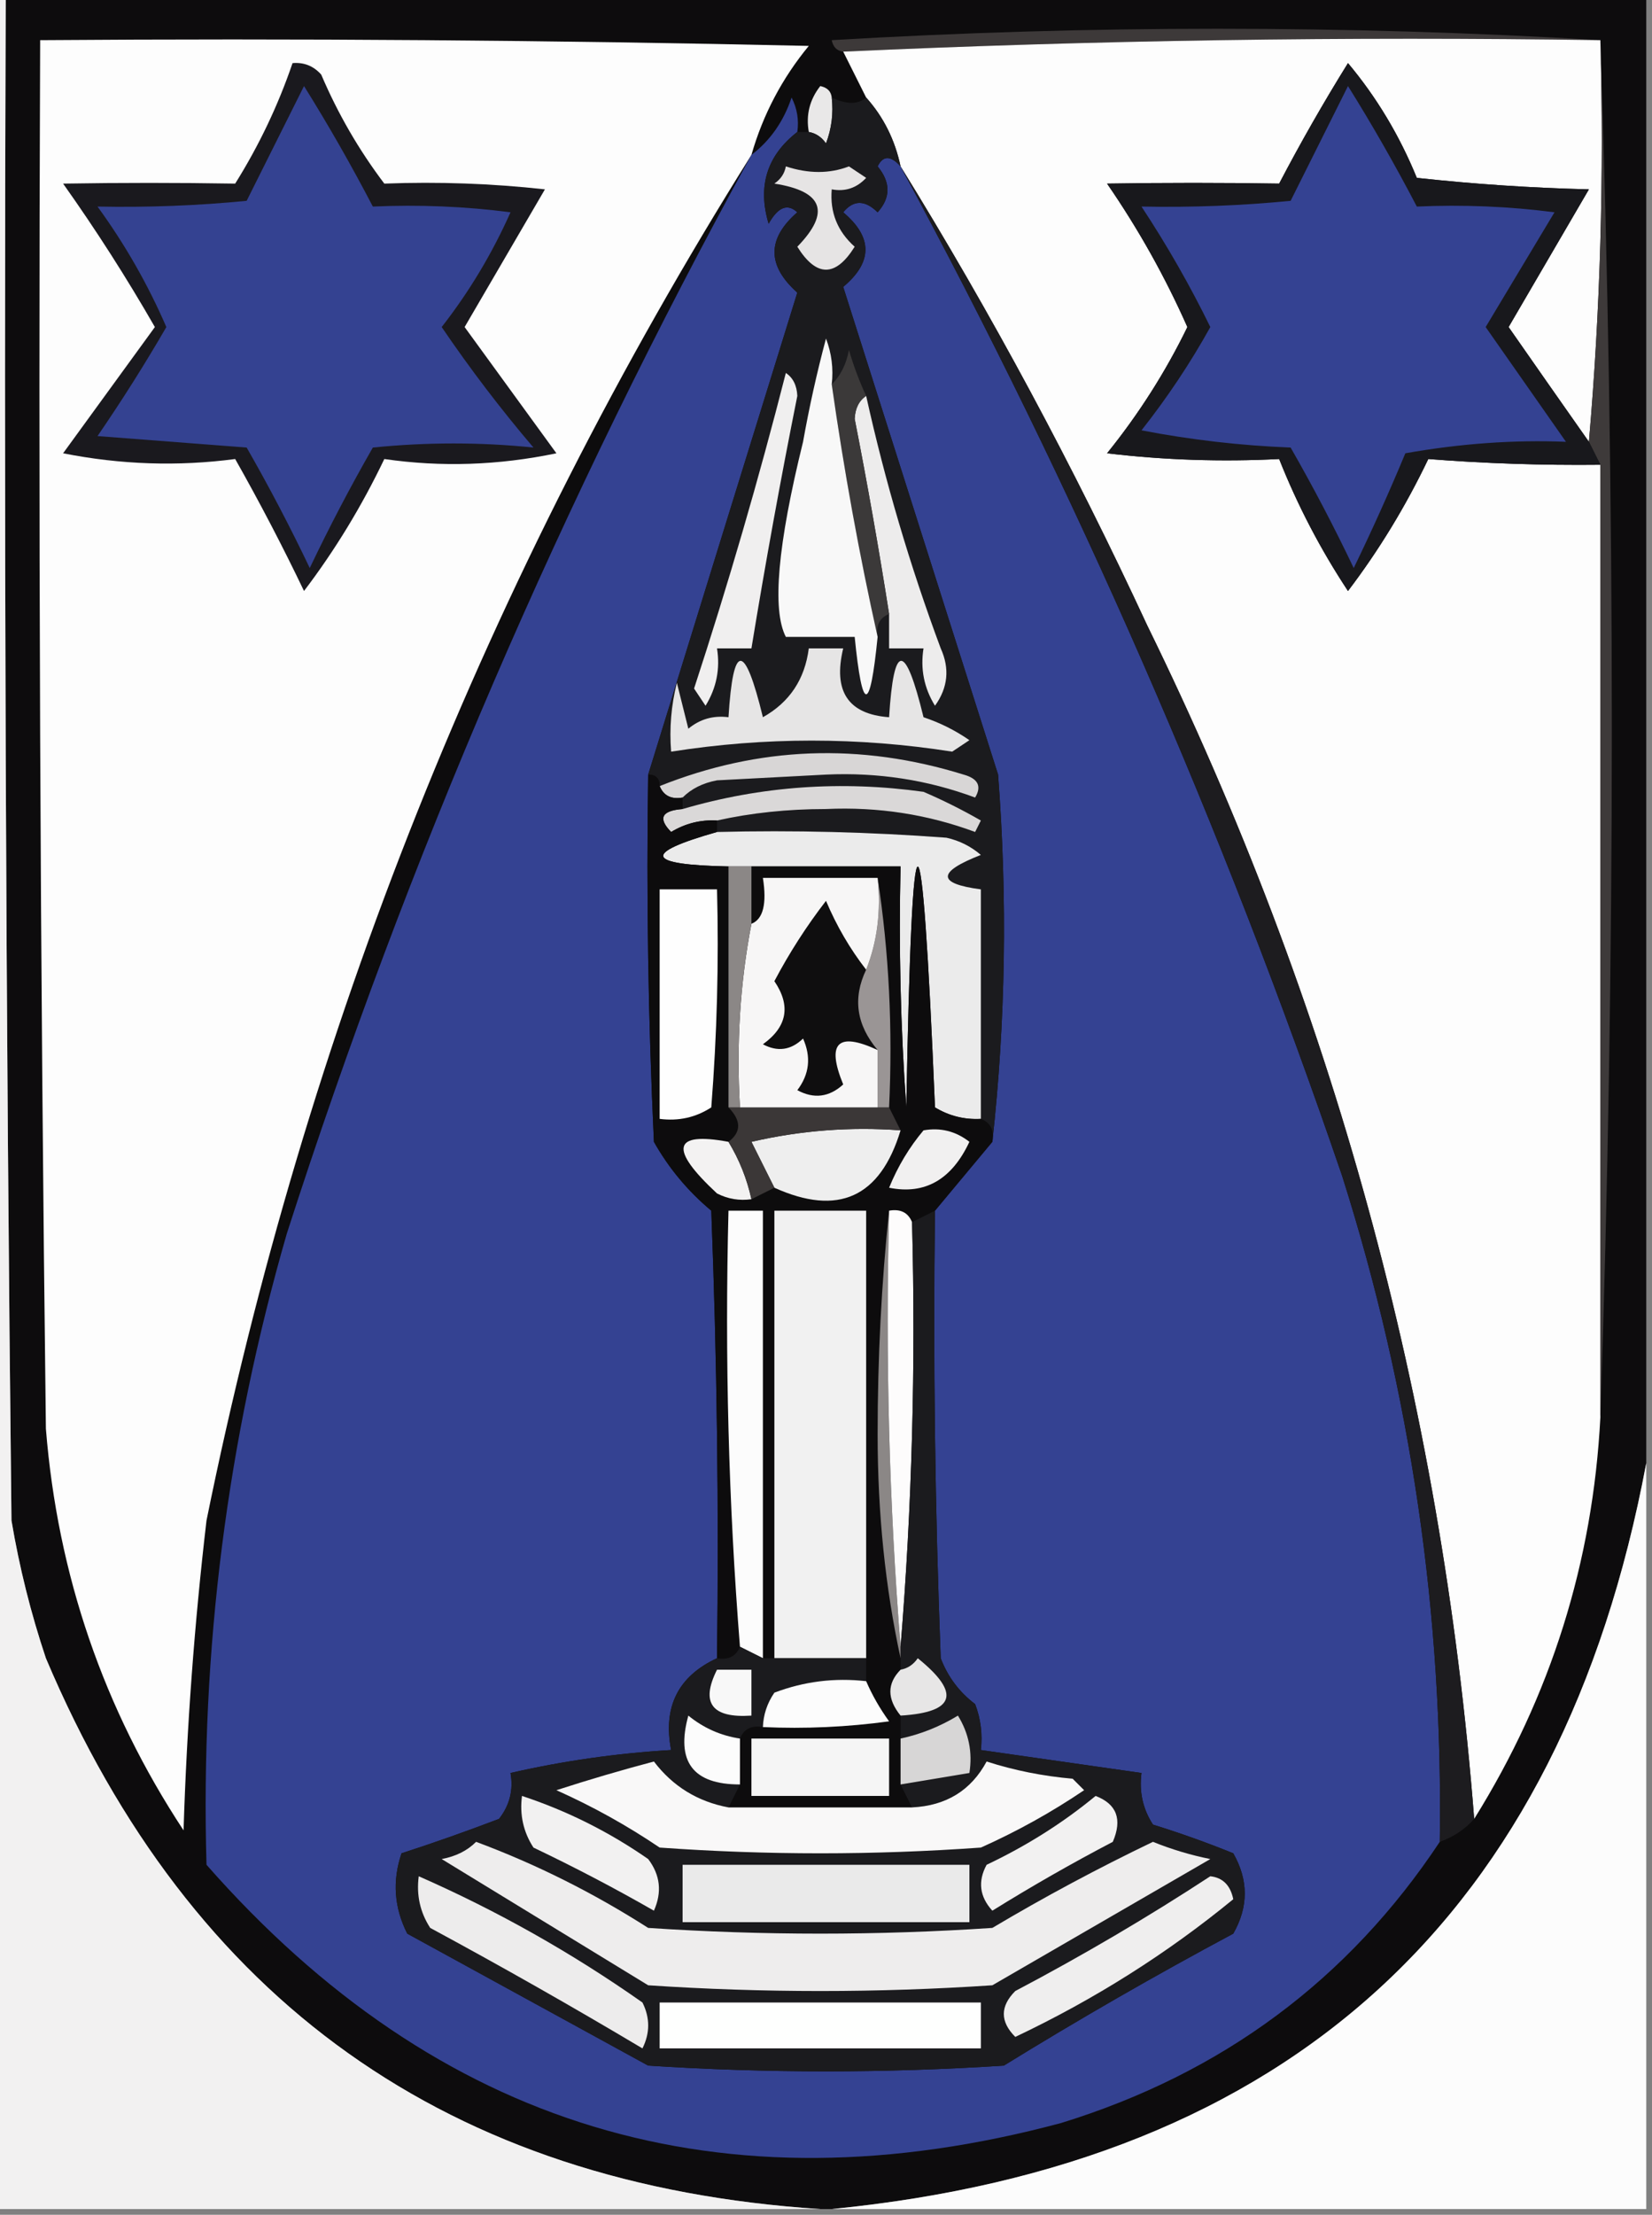 <?xml version="1.0" encoding="UTF-8"?>
<!DOCTYPE svg PUBLIC "-//W3C//DTD SVG 1.1//EN" "http://www.w3.org/Graphics/SVG/1.1/DTD/svg11.dtd">
<svg xmlns="http://www.w3.org/2000/svg" version="1.1" width="144px" height="193px" style="shape-rendering:geometricPrecision; text-rendering:geometricPrecision; image-rendering:optimizeQuality; fill-rule:evenodd; clip-rule:evenodd" xmlns:xlink="http://www.w3.org/1999/xlink">
<rect width="100%" height="100%" fill="#808080" stroke="none"/>
<g><path style="opacity:1" fill="#0d0c0d" d="M 0.5,-0.5 C 48.167,-0.5 95.833,-0.5 143.5,-0.5C 143.5,42.167 143.5,84.833 143.5,127.5C 136.094,166.905 112.427,188.572 72.5,192.5C 72.167,192.5 71.833,192.5 71.5,192.5C 39.154,190.405 16.654,174.405 4,144.5C 2.687,140.58 1.687,136.58 1,132.5C 0.5,88.168 0.333,43.835 0.5,-0.5 Z"/></g>
<g><path style="opacity:1" fill="#3d3939" d="M 139.5,3.5 C 117.327,3.169 95.327,3.503 73.5,4.5C 72.957,4.44 72.624,4.107 72.5,3.5C 94.996,2.172 117.33,2.172 139.5,3.5 Z"/></g>
<g><path style="opacity:1" fill="#fdfdfd" d="M 65.5,13.5 C 42.487,50.208 26.654,89.875 18,132.5C 16.949,141.469 16.282,150.469 16,159.5C 9.024,148.908 5.024,137.241 4,124.5C 3.5,84.168 3.333,43.835 3.5,3.5C 25.836,3.333 48.169,3.5 70.5,4C 68.171,6.826 66.504,9.992 65.5,13.5 Z"/></g>
<g><path style="opacity:1" fill="#fdfdfd" d="M 139.5,3.5 C 139.828,15.345 139.495,27.012 138.5,38.5C 136.176,35.196 133.843,31.862 131.5,28.5C 133.833,24.5 136.167,20.5 138.5,16.5C 133.521,16.38 128.521,16.047 123.5,15.5C 121.988,11.799 119.988,8.466 117.5,5.5C 115.374,8.919 113.374,12.419 111.5,16C 106.505,15.918 101.505,15.918 96.5,16C 99.23,19.962 101.563,24.128 103.5,28.5C 101.598,32.41 99.264,36.077 96.5,39.5C 101.468,40.09 106.468,40.257 111.5,40C 113.102,44.038 115.102,47.871 117.5,51.5C 120.196,47.953 122.529,44.119 124.5,40C 129.413,40.387 134.413,40.554 139.5,40.5C 139.5,68.167 139.5,95.833 139.5,123.5C 138.846,136.127 135.179,147.794 128.5,158.5C 125.668,122.148 116.168,87.482 100,54.5C 93.568,40.627 86.401,27.294 78.5,14.5C 78.007,12.181 77.007,10.181 75.5,8.5C 74.833,7.167 74.167,5.833 73.5,4.5C 95.327,3.503 117.327,3.169 139.5,3.5 Z"/></g>
<g><path style="opacity:1" fill="#3e3a3a" d="M 139.5,3.5 C 140.833,43.5 140.833,83.5 139.5,123.5C 139.5,95.833 139.5,68.167 139.5,40.5C 139.167,39.833 138.833,39.167 138.5,38.5C 139.495,27.012 139.828,15.345 139.5,3.5 Z"/></g>
<g><path style="opacity:1" fill="#e9e8e8" d="M 72.5,8.5 C 72.657,9.873 72.49,11.207 72,12.5C 71.617,11.944 71.117,11.611 70.5,11.5C 70.238,10.022 70.571,8.689 71.5,7.5C 72.107,7.624 72.44,7.957 72.5,8.5 Z"/></g>
<g><path style="opacity:1" fill="#344292" d="M 69.5,11.5 C 66.852,13.559 66.018,16.225 67,19.5C 67.811,18.04 68.645,17.707 69.5,18.5C 66.849,20.804 66.849,23.137 69.5,25.5C 65.109,39.662 60.776,53.662 56.5,67.5C 56.334,78.172 56.5,88.838 57,99.5C 58.29,101.792 59.956,103.792 62,105.5C 62.5,118.496 62.667,131.496 62.5,144.5C 59.107,146.073 57.774,148.74 58.5,152.5C 53.773,152.779 49.106,153.446 44.5,154.5C 44.762,155.978 44.429,157.311 43.5,158.5C 40.668,159.58 37.835,160.58 35,161.5C 34.186,163.902 34.353,166.235 35.5,168.5C 42.5,172.333 49.5,176.167 56.5,180C 66.833,180.667 77.167,180.667 87.5,180C 94.038,175.967 100.704,172.134 107.5,168.5C 108.833,166.167 108.833,163.833 107.5,161.5C 105.205,160.568 102.871,159.735 100.5,159C 99.62,157.644 99.287,156.144 99.5,154.5C 94.833,153.833 90.167,153.167 85.5,152.5C 85.657,151.127 85.49,149.793 85,148.5C 83.615,147.449 82.615,146.116 82,144.5C 81.5,131.504 81.333,118.504 81.5,105.5C 83.167,103.5 84.833,101.5 86.5,99.5C 87.659,89.008 87.826,78.341 87,67.5C 82.535,53.435 78.035,39.268 73.5,25C 76.081,22.84 76.081,20.674 73.5,18.5C 74.391,17.41 75.391,17.41 76.5,18.5C 77.645,17.224 77.645,15.891 76.5,14.5C 76.97,13.537 77.636,13.537 78.5,14.5C 93.755,42.686 106.589,72.02 117,102.5C 122.98,121.379 125.813,140.712 125.5,160.5C 117.537,172.509 106.537,180.675 92.5,185C 62.981,192.913 38.148,185.413 18,162.5C 17.467,143.823 19.801,125.49 25,107.5C 35.525,74.794 49.025,43.461 65.5,13.5C 67.136,12.251 68.303,10.584 69,8.5C 69.483,9.448 69.65,10.448 69.5,11.5 Z"/></g>
<g><path style="opacity:1" fill="#1a191e" d="M 25.5,5.5 C 26.496,5.414 27.329,5.748 28,6.5C 29.454,9.912 31.288,13.079 33.5,16C 38.207,15.822 42.874,15.989 47.5,16.5C 45.167,20.5 42.833,24.5 40.5,28.5C 43.167,32.167 45.833,35.833 48.5,39.5C 43.457,40.553 38.457,40.72 33.5,40C 31.529,44.119 29.196,47.953 26.5,51.5C 24.642,47.619 22.642,43.786 20.5,40C 15.516,40.66 10.516,40.494 5.5,39.5C 8.167,35.833 10.833,32.167 13.5,28.5C 11.031,24.199 8.364,20.033 5.5,16C 10.505,15.918 15.505,15.918 20.5,16C 22.579,12.676 24.246,9.176 25.5,5.5 Z"/></g>
<g><path style="opacity:1" fill="#344291" d="M 26.5,7.5 C 28.599,10.856 30.599,14.356 32.5,18C 36.547,17.819 40.547,17.985 44.5,18.5C 42.898,22.095 40.898,25.429 38.5,28.5C 40.975,32.142 43.642,35.642 46.5,39C 41.883,38.524 37.217,38.524 32.5,39C 30.539,42.421 28.706,45.921 27,49.5C 25.294,45.921 23.461,42.421 21.5,39C 17.167,38.667 12.833,38.333 8.5,38C 10.64,34.879 12.64,31.713 14.5,28.5C 12.896,24.793 10.896,21.293 8.5,18C 12.885,18.087 17.219,17.92 21.5,17.5C 23.193,14.114 24.86,10.78 26.5,7.5 Z"/></g>
<g><path style="opacity:1" fill="#18181c" d="M 138.5,38.5 C 138.833,39.167 139.167,39.833 139.5,40.5C 134.413,40.554 129.413,40.387 124.5,40C 122.529,44.119 120.196,47.953 117.5,51.5C 115.102,47.871 113.102,44.038 111.5,40C 106.468,40.257 101.468,40.09 96.5,39.5C 99.264,36.077 101.598,32.41 103.5,28.5C 101.563,24.128 99.23,19.962 96.5,16C 101.505,15.918 106.505,15.918 111.5,16C 113.374,12.419 115.374,8.919 117.5,5.5C 119.988,8.466 121.988,11.799 123.5,15.5C 128.521,16.047 133.521,16.38 138.5,16.5C 136.167,20.5 133.833,24.5 131.5,28.5C 133.843,31.862 136.176,35.196 138.5,38.5 Z"/></g>
<g><path style="opacity:1" fill="#344292" d="M 117.5,7.5 C 119.599,10.856 121.599,14.356 123.5,18C 127.547,17.819 131.547,17.985 135.5,18.5C 133.5,21.833 131.5,25.167 129.5,28.5C 131.833,31.833 134.167,35.167 136.5,38.5C 131.97,38.316 127.303,38.649 122.5,39.5C 121.097,42.875 119.597,46.209 118,49.5C 116.294,45.921 114.461,42.421 112.5,39C 108.129,38.828 103.796,38.328 99.5,37.5C 101.762,34.633 103.762,31.633 105.5,28.5C 103.738,24.895 101.738,21.395 99.5,18C 103.885,18.087 108.219,17.92 112.5,17.5C 114.18,14.14 115.847,10.807 117.5,7.5 Z"/></g>
<g><path style="opacity:1" fill="#1b1b1e" d="M 72.5,8.5 C 73.798,9.116 74.798,9.116 75.5,8.5C 77.007,10.181 78.007,12.181 78.5,14.5C 77.636,13.537 76.97,13.537 76.5,14.5C 77.645,15.891 77.645,17.224 76.5,18.5C 75.391,17.41 74.391,17.41 73.5,18.5C 76.081,20.674 76.081,22.84 73.5,25C 78.035,39.268 82.535,53.435 87,67.5C 87.826,78.341 87.659,89.008 86.5,99.5C 86.672,98.508 86.338,97.842 85.5,97.5C 85.5,90.833 85.5,84.167 85.5,77.5C 81.665,76.996 81.665,75.996 85.5,74.5C 84.624,73.749 83.624,73.249 82.5,73C 75.842,72.5 69.175,72.334 62.5,72.5C 62.5,72.167 62.5,71.833 62.5,71.5C 65.481,70.835 68.648,70.502 72,70.5C 76.523,70.294 80.856,70.961 85,72.5C 85.167,72.167 85.333,71.833 85.5,71.5C 83.887,70.573 82.221,69.739 80.5,69C 73.325,68 66.325,68.5 59.5,70.5C 59.5,70.167 59.5,69.833 59.5,69.5C 60.263,68.732 61.263,68.232 62.5,68C 65.667,67.833 68.833,67.667 72,67.5C 76.523,67.294 80.856,67.961 85,69.5C 85.591,68.516 85.257,67.85 84,67.5C 74.995,64.708 66.162,65.041 57.5,68.5C 57.5,67.833 57.167,67.5 56.5,67.5C 60.776,53.662 65.109,39.662 69.5,25.5C 66.849,23.137 66.849,20.804 69.5,18.5C 68.645,17.707 67.811,18.04 67,19.5C 66.018,16.225 66.852,13.559 69.5,11.5C 69.833,11.5 70.167,11.5 70.5,11.5C 71.117,11.611 71.617,11.944 72,12.5C 72.49,11.207 72.657,9.873 72.5,8.5 Z"/></g>
<g><path style="opacity:1" fill="#edecec" d="M 75.5,34.5 C 77.154,41.963 79.32,49.297 82,56.5C 82.797,58.259 82.631,59.925 81.5,61.5C 80.548,59.955 80.215,58.288 80.5,56.5C 79.5,56.5 78.5,56.5 77.5,56.5C 77.5,55.5 77.5,54.5 77.5,53.5C 76.61,47.826 75.61,42.159 74.5,36.5C 74.543,35.584 74.876,34.917 75.5,34.5 Z"/></g>
<g><path style="opacity:1" fill="#f0efef" d="M 68.5,32.5 C 69.124,32.917 69.457,33.584 69.5,34.5C 68.035,41.822 66.702,49.155 65.5,56.5C 64.5,56.5 63.5,56.5 62.5,56.5C 62.785,58.288 62.452,59.955 61.5,61.5C 61.167,61 60.833,60.5 60.5,60C 63.477,50.903 66.144,41.737 68.5,32.5 Z"/></g>
<g><path style="opacity:1" fill="#3b3939" d="M 75.5,34.5 C 74.876,34.917 74.543,35.584 74.5,36.5C 75.61,42.159 76.61,47.826 77.5,53.5C 76.662,53.842 76.328,54.508 76.5,55.5C 74.9,48.333 73.567,40.999 72.5,33.5C 73.268,32.737 73.768,31.738 74,30.5C 74.41,31.901 74.91,33.234 75.5,34.5 Z"/></g>
<g><path style="opacity:1" fill="#f8f8f8" d="M 72.5,33.5 C 73.567,40.999 74.9,48.333 76.5,55.5C 75.833,62.167 75.167,62.167 74.5,55.5C 72.5,55.5 70.5,55.5 68.5,55.5C 67.283,53.149 67.783,47.482 70,38.5C 70.539,35.471 71.206,32.471 72,29.5C 72.49,30.793 72.657,32.127 72.5,33.5 Z"/></g>
<g><path style="opacity:1" fill="#e6e4e4" d="M 68.5,14.5 C 70.477,15.149 72.311,15.149 74,14.5C 74.5,14.833 75,15.167 75.5,15.5C 74.675,16.386 73.675,16.719 72.5,16.5C 72.329,18.492 72.995,20.159 74.5,21.5C 72.833,24.167 71.167,24.167 69.5,21.5C 72.42,18.495 71.754,16.662 67.5,16C 68.056,15.617 68.389,15.117 68.5,14.5 Z"/></g>
<g><path style="opacity:1" fill="#e6e5e5" d="M 70.5,56.5 C 71.5,56.5 72.5,56.5 73.5,56.5C 72.599,60.241 73.932,62.241 77.5,62.5C 77.907,55.951 78.907,55.951 80.5,62.5C 81.931,62.977 83.264,63.643 84.5,64.5C 84,64.833 83.5,65.167 83,65.5C 74.834,64.217 66.667,64.217 58.5,65.5C 58.338,63.473 58.505,61.473 59,59.5C 59.333,60.833 59.667,62.167 60,63.5C 61.011,62.663 62.178,62.33 63.5,62.5C 63.907,55.951 64.907,55.951 66.5,62.5C 68.823,61.196 70.156,59.196 70.5,56.5 Z"/></g>
<g><path style="opacity:1" fill="#d8d6d6" d="M 59.5,69.5 C 58.508,69.672 57.842,69.338 57.5,68.5C 66.162,65.041 74.995,64.708 84,67.5C 85.257,67.85 85.591,68.516 85,69.5C 80.856,67.961 76.523,67.294 72,67.5C 68.833,67.667 65.667,67.833 62.5,68C 61.263,68.232 60.263,68.732 59.5,69.5 Z"/></g>
<g><path style="opacity:1" fill="#dad8d8" d="M 62.5,71.5 C 61.069,71.421 59.736,71.754 58.5,72.5C 57.33,71.306 57.663,70.639 59.5,70.5C 66.325,68.5 73.325,68 80.5,69C 82.221,69.739 83.887,70.573 85.5,71.5C 85.333,71.833 85.167,72.167 85,72.5C 80.856,70.961 76.523,70.294 72,70.5C 68.648,70.502 65.481,70.835 62.5,71.5 Z"/></g>
<g><path style="opacity:1" fill="#ebebeb" d="M 62.5,72.5 C 69.175,72.334 75.842,72.5 82.5,73C 83.624,73.249 84.624,73.749 85.5,74.5C 81.665,75.996 81.665,76.996 85.5,77.5C 85.5,84.167 85.5,90.833 85.5,97.5C 84.07,97.579 82.736,97.246 81.5,96.5C 80.335,68.524 79.502,68.524 79,96.5C 78.5,89.508 78.334,82.508 78.5,75.5C 74.167,75.5 69.833,75.5 65.5,75.5C 64.833,75.5 64.167,75.5 63.5,75.5C 56.263,75.363 55.929,74.363 62.5,72.5 Z"/></g>
<g><path style="opacity:1" fill="#1d1c1f" d="M 78.5,14.5 C 86.401,27.294 93.568,40.627 100,54.5C 116.168,87.482 125.668,122.148 128.5,158.5C 127.71,159.401 126.71,160.068 125.5,160.5C 125.813,140.712 122.98,121.379 117,102.5C 106.589,72.02 93.755,42.686 78.5,14.5 Z"/></g>
<g><path style="opacity:1" fill="#0d0c0d" d="M 56.5,67.5 C 57.167,67.5 57.5,67.833 57.5,68.5C 57.842,69.338 58.508,69.672 59.5,69.5C 59.5,69.833 59.5,70.167 59.5,70.5C 57.663,70.639 57.33,71.306 58.5,72.5C 59.736,71.754 61.069,71.421 62.5,71.5C 62.5,71.833 62.5,72.167 62.5,72.5C 55.929,74.363 56.263,75.363 63.5,75.5C 63.5,82.5 63.5,89.5 63.5,96.5C 64.625,97.652 64.625,98.652 63.5,99.5C 58.636,98.597 58.302,100.097 62.5,104C 63.448,104.483 64.448,104.649 65.5,104.5C 66.167,104.167 66.833,103.833 67.5,103.5C 73.062,106.012 76.729,104.346 78.5,98.5C 78.167,97.833 77.833,97.167 77.5,96.5C 77.824,89.646 77.491,82.979 76.5,76.5C 73.167,76.5 69.833,76.5 66.5,76.5C 66.855,78.767 66.521,80.101 65.5,80.5C 65.5,78.833 65.5,77.167 65.5,75.5C 69.833,75.5 74.167,75.5 78.5,75.5C 78.334,82.508 78.5,89.508 79,96.5C 79.502,68.524 80.335,68.524 81.5,96.5C 82.736,97.246 84.07,97.579 85.5,97.5C 86.338,97.842 86.672,98.508 86.5,99.5C 84.833,101.5 83.167,103.5 81.5,105.5C 80.833,105.833 80.167,106.167 79.5,106.5C 79.158,105.662 78.492,105.328 77.5,105.5C 76.834,111.825 76.5,118.325 76.5,125C 76.503,131.869 77.17,138.369 78.5,144.5C 78.5,144.833 78.5,145.167 78.5,145.5C 77.314,146.705 77.314,148.039 78.5,149.5C 78.5,150.167 78.5,150.833 78.5,151.5C 78.5,152.833 78.5,154.167 78.5,155.5C 78.833,156.167 79.167,156.833 79.5,157.5C 74.167,157.5 68.833,157.5 63.5,157.5C 63.833,156.833 64.167,156.167 64.5,155.5C 64.5,154.167 64.5,152.833 64.5,151.5C 64.842,150.662 65.508,150.328 66.5,150.5C 70.182,150.665 73.848,150.499 77.5,150C 76.695,148.887 76.028,147.721 75.5,146.5C 75.5,145.833 75.5,145.167 75.5,144.5C 75.5,131.5 75.5,118.5 75.5,105.5C 72.833,105.5 70.167,105.5 67.5,105.5C 67.5,118.5 67.5,131.5 67.5,144.5C 67.167,144.5 66.833,144.5 66.5,144.5C 66.5,131.5 66.5,118.5 66.5,105.5C 65.5,105.5 64.5,105.5 63.5,105.5C 63.171,118.344 63.505,131.011 64.5,143.5C 64.158,144.338 63.492,144.672 62.5,144.5C 62.667,131.496 62.5,118.496 62,105.5C 59.956,103.792 58.29,101.792 57,99.5C 56.5,88.838 56.334,78.172 56.5,67.5 Z"/></g>
<g><path style="opacity:1" fill="#fcfcfc" d="M 66.5,144.5 C 65.833,144.167 65.167,143.833 64.5,143.5C 63.505,131.011 63.171,118.344 63.5,105.5C 64.5,105.5 65.5,105.5 66.5,105.5C 66.5,118.5 66.5,131.5 66.5,144.5 Z"/></g>
<g><path style="opacity:1" fill="#f1f0f0" d="M 80.5,98.5 C 81.978,98.238 83.311,98.571 84.5,99.5C 82.957,102.796 80.624,104.129 77.5,103.5C 78.26,101.64 79.26,99.973 80.5,98.5 Z"/></g>
<g><path style="opacity:1" fill="#eeeeee" d="M 78.5,98.5 C 76.729,104.346 73.062,106.012 67.5,103.5C 66.847,102.193 66.18,100.86 65.5,99.5C 69.783,98.508 74.116,98.174 78.5,98.5 Z"/></g>
<g><path style="opacity:1" fill="#f3f2f2" d="M 63.5,99.5 C 64.441,101.05 65.108,102.716 65.5,104.5C 64.448,104.649 63.448,104.483 62.5,104C 58.302,100.097 58.636,98.597 63.5,99.5 Z"/></g>
<g><path style="opacity:1" fill="#3b3737" d="M 63.5,96.5 C 63.833,96.5 64.167,96.5 64.5,96.5C 68.5,96.5 72.5,96.5 76.5,96.5C 76.833,96.5 77.167,96.5 77.5,96.5C 77.833,97.167 78.167,97.833 78.5,98.5C 74.116,98.174 69.783,98.508 65.5,99.5C 66.18,100.86 66.847,102.193 67.5,103.5C 66.833,103.833 66.167,104.167 65.5,104.5C 65.108,102.716 64.441,101.05 63.5,99.5C 64.625,98.652 64.625,97.652 63.5,96.5 Z"/></g>
<g><path style="opacity:1" fill="#0f0e0f" d="M 75.5,84.5 C 74.313,86.975 74.647,89.309 76.5,91.5C 73.016,89.884 72.016,90.884 73.5,94.5C 72.277,95.614 70.944,95.781 69.5,95C 70.554,93.612 70.72,92.112 70,90.5C 68.951,91.517 67.784,91.684 66.5,91C 68.62,89.477 68.954,87.644 67.5,85.5C 68.803,83.032 70.303,80.699 72,78.5C 72.926,80.692 74.093,82.692 75.5,84.5 Z"/></g>
<g><path style="opacity:1" fill="#fefefe" d="M 57.5,77.5 C 59.167,77.5 60.833,77.5 62.5,77.5C 62.666,83.842 62.499,90.175 62,96.5C 60.644,97.38 59.144,97.713 57.5,97.5C 57.5,90.833 57.5,84.167 57.5,77.5 Z"/></g>
<g><path style="opacity:1" fill="#9a9595" d="M 76.5,76.5 C 77.491,82.979 77.824,89.646 77.5,96.5C 77.167,96.5 76.833,96.5 76.5,96.5C 76.5,94.833 76.5,93.167 76.5,91.5C 74.647,89.309 74.313,86.975 75.5,84.5C 76.473,82.052 76.806,79.385 76.5,76.5 Z"/></g>
<g><path style="opacity:1" fill="#f7f6f6" d="M 76.5,76.5 C 76.806,79.385 76.473,82.052 75.5,84.5C 74.093,82.692 72.926,80.692 72,78.5C 70.303,80.699 68.803,83.032 67.5,85.5C 68.954,87.644 68.62,89.477 66.5,91C 67.784,91.684 68.951,91.517 70,90.5C 70.72,92.112 70.554,93.612 69.5,95C 70.944,95.781 72.277,95.614 73.5,94.5C 72.016,90.884 73.016,89.884 76.5,91.5C 76.5,93.167 76.5,94.833 76.5,96.5C 72.5,96.5 68.5,96.5 64.5,96.5C 64.179,90.974 64.512,85.641 65.5,80.5C 66.521,80.101 66.855,78.767 66.5,76.5C 69.833,76.5 73.167,76.5 76.5,76.5 Z"/></g>
<g><path style="opacity:1" fill="#8b8786" d="M 63.5,75.5 C 64.167,75.5 64.833,75.5 65.5,75.5C 65.5,77.167 65.5,78.833 65.5,80.5C 64.512,85.641 64.179,90.974 64.5,96.5C 64.167,96.5 63.833,96.5 63.5,96.5C 63.5,89.5 63.5,82.5 63.5,75.5 Z"/></g>
<g><path style="opacity:1" fill="#f1f1f1" d="M 75.5,144.5 C 72.833,144.5 70.167,144.5 67.5,144.5C 67.5,131.5 67.5,118.5 67.5,105.5C 70.167,105.5 72.833,105.5 75.5,105.5C 75.5,118.5 75.5,131.5 75.5,144.5 Z"/></g>
<g><path style="opacity:1" fill="#8b8786" d="M 77.5,105.5 C 77.171,118.344 77.505,131.011 78.5,143.5C 78.5,143.833 78.5,144.167 78.5,144.5C 77.17,138.369 76.503,131.869 76.5,125C 76.5,118.325 76.834,111.825 77.5,105.5 Z"/></g>
<g><path style="opacity:1" fill="#fdfcfc" d="M 77.5,105.5 C 78.492,105.328 79.158,105.662 79.5,106.5C 79.829,119.011 79.495,131.345 78.5,143.5C 77.505,131.011 77.171,118.344 77.5,105.5 Z"/></g>
<g><path style="opacity:1" fill="#f2f1f1" d="M -0.5,-0.5 C -0.167,-0.5 0.167,-0.5 0.5,-0.5C 0.333,43.835 0.5,88.168 1,132.5C 1.687,136.58 2.687,140.58 4,144.5C 16.654,174.405 39.154,190.405 71.5,192.5C 47.5,192.5 23.5,192.5 -0.5,192.5C -0.5,128.167 -0.5,63.833 -0.5,-0.5 Z"/></g>
<g><path style="opacity:1" fill="#fcfcfc" d="M 143.5,127.5 C 143.5,149.167 143.5,170.833 143.5,192.5C 119.833,192.5 96.167,192.5 72.5,192.5C 112.427,188.572 136.094,166.905 143.5,127.5 Z"/></g>
<g><path style="opacity:1" fill="#1b1b1e" d="M 81.5,105.5 C 81.333,118.504 81.5,131.504 82,144.5C 82.615,146.116 83.615,147.449 85,148.5C 85.49,149.793 85.657,151.127 85.5,152.5C 90.167,153.167 94.833,153.833 99.5,154.5C 99.287,156.144 99.62,157.644 100.5,159C 102.871,159.735 105.205,160.568 107.5,161.5C 108.833,163.833 108.833,166.167 107.5,168.5C 100.704,172.134 94.038,175.967 87.5,180C 77.167,180.667 66.833,180.667 56.5,180C 49.5,176.167 42.5,172.333 35.5,168.5C 34.353,166.235 34.186,163.902 35,161.5C 37.835,160.58 40.668,159.58 43.5,158.5C 44.429,157.311 44.762,155.978 44.5,154.5C 49.106,153.446 53.773,152.779 58.5,152.5C 57.774,148.74 59.107,146.073 62.5,144.5C 63.492,144.672 64.158,144.338 64.5,143.5C 65.167,143.833 65.833,144.167 66.5,144.5C 66.833,144.5 67.167,144.5 67.5,144.5C 70.167,144.5 72.833,144.5 75.5,144.5C 75.5,145.167 75.5,145.833 75.5,146.5C 72.753,146.187 70.087,146.52 67.5,147.5C 66.873,148.417 66.539,149.417 66.5,150.5C 65.508,150.328 64.842,150.662 64.5,151.5C 62.83,151.249 61.33,150.582 60,149.5C 58.895,153.504 60.395,155.504 64.5,155.5C 64.167,156.167 63.833,156.833 63.5,157.5C 60.811,156.995 58.644,155.662 57,153.5C 54.144,154.256 51.311,155.089 48.5,156C 51.661,157.413 54.661,159.08 57.5,161C 66.833,161.667 76.167,161.667 85.5,161C 88.661,159.587 91.661,157.92 94.5,156C 94.167,155.667 93.833,155.333 93.5,155C 90.905,154.774 88.405,154.274 86,153.5C 84.641,156.022 82.474,157.355 79.5,157.5C 79.167,156.833 78.833,156.167 78.5,155.5C 80.5,155.167 82.5,154.833 84.5,154.5C 84.785,152.712 84.452,151.045 83.5,149.5C 81.925,150.456 80.258,151.123 78.5,151.5C 78.5,150.833 78.5,150.167 78.5,149.5C 83.275,149.211 83.775,147.545 80,144.5C 79.617,145.056 79.117,145.389 78.5,145.5C 78.5,145.167 78.5,144.833 78.5,144.5C 78.5,144.167 78.5,143.833 78.5,143.5C 79.495,131.345 79.829,119.011 79.5,106.5C 80.167,106.167 80.833,105.833 81.5,105.5 Z"/></g>
<g><path style="opacity:1" fill="#efeeee" d="M 105.5,163.5 C 106.586,163.62 107.253,164.287 107.5,165.5C 101.746,170.222 95.413,174.222 88.5,177.5C 87.167,176.167 87.167,174.833 88.5,173.5C 94.394,170.392 100.061,167.059 105.5,163.5 Z"/></g>
<g><path style="opacity:1" fill="#edecec" d="M 36.5,163.5 C 43.35,166.51 49.85,170.176 56,174.5C 56.667,175.833 56.667,177.167 56,178.5C 49.914,174.873 43.748,171.373 37.5,168C 36.62,166.644 36.286,165.144 36.5,163.5 Z"/></g>
<g><path style="opacity:1" fill="#eeeded" d="M 41.5,160.5 C 46.715,162.441 51.715,164.941 56.5,168C 66.5,168.667 76.5,168.667 86.5,168C 91.041,165.299 95.708,162.799 100.5,160.5C 102.115,161.154 103.782,161.654 105.5,162C 99.167,165.667 92.833,169.333 86.5,173C 76.5,173.667 66.5,173.667 56.5,173C 50.5,169.333 44.5,165.667 38.5,162C 39.737,161.768 40.737,161.268 41.5,160.5 Z"/></g>
<g><path style="opacity:1" fill="#eaeaea" d="M 59.5,162.5 C 67.833,162.5 76.167,162.5 84.5,162.5C 84.5,164.167 84.5,165.833 84.5,167.5C 76.167,167.5 67.833,167.5 59.5,167.5C 59.5,165.833 59.5,164.167 59.5,162.5 Z"/></g>
<g><path style="opacity:1" fill="#f2f1f1" d="M 95.5,156.5 C 97.344,157.204 97.844,158.537 97,160.5C 93.419,162.374 89.919,164.374 86.5,166.5C 85.386,165.277 85.219,163.944 86,162.5C 89.484,160.85 92.651,158.85 95.5,156.5 Z"/></g>
<g><path style="opacity:1" fill="#f2f1f1" d="M 45.5,156.5 C 49.423,157.795 53.09,159.628 56.5,162C 57.554,163.388 57.72,164.888 57,166.5C 53.579,164.539 50.079,162.706 46.5,161C 45.62,159.644 45.286,158.144 45.5,156.5 Z"/></g>
<g><path style="opacity:1" fill="#f9f8f8" d="M 63.5,157.5 C 68.833,157.5 74.167,157.5 79.5,157.5C 82.474,157.355 84.641,156.022 86,153.5C 88.405,154.274 90.905,154.774 93.5,155C 93.833,155.333 94.167,155.667 94.5,156C 91.661,157.92 88.661,159.587 85.5,161C 76.167,161.667 66.833,161.667 57.5,161C 54.661,159.08 51.661,157.413 48.5,156C 51.311,155.089 54.144,154.256 57,153.5C 58.644,155.662 60.811,156.995 63.5,157.5 Z"/></g>
<g><path style="opacity:1" fill="#f5f5f5" d="M 65.5,151.5 C 69.5,151.5 73.5,151.5 77.5,151.5C 77.5,153.167 77.5,154.833 77.5,156.5C 73.5,156.5 69.5,156.5 65.5,156.5C 65.5,154.833 65.5,153.167 65.5,151.5 Z"/></g>
<g><path style="opacity:1" fill="#d7d6d6" d="M 78.5,155.5 C 78.5,154.167 78.5,152.833 78.5,151.5C 80.258,151.123 81.925,150.456 83.5,149.5C 84.452,151.045 84.785,152.712 84.5,154.5C 82.5,154.833 80.5,155.167 78.5,155.5 Z"/></g>
<g><path style="opacity:1" fill="#fcfcfc" d="M 64.5,151.5 C 64.5,152.833 64.5,154.167 64.5,155.5C 60.395,155.504 58.895,153.504 60,149.5C 61.33,150.582 62.83,151.249 64.5,151.5 Z"/></g>
<g><path style="opacity:1" fill="#fcfcfc" d="M 75.5,146.5 C 76.028,147.721 76.695,148.887 77.5,150C 73.848,150.499 70.182,150.665 66.5,150.5C 66.539,149.417 66.873,148.417 67.5,147.5C 70.087,146.52 72.753,146.187 75.5,146.5 Z"/></g>
<g><path style="opacity:1" fill="#e7e6e6" d="M 78.5,149.5 C 77.314,148.039 77.314,146.705 78.5,145.5C 79.117,145.389 79.617,145.056 80,144.5C 83.775,147.545 83.275,149.211 78.5,149.5 Z"/></g>
<g><path style="opacity:1" fill="#f8f8f8" d="M 62.5,145.5 C 63.5,145.5 64.5,145.5 65.5,145.5C 65.5,146.833 65.5,148.167 65.5,149.5C 62.046,149.733 61.046,148.4 62.5,145.5 Z"/></g>
<g><path style="opacity:1" fill="#fefffe" d="M 57.5,174.5 C 66.833,174.5 76.167,174.5 85.5,174.5C 85.5,175.833 85.5,177.167 85.5,178.5C 76.167,178.5 66.833,178.5 57.5,178.5C 57.5,177.167 57.5,175.833 57.5,174.5 Z"/></g>
</svg>

